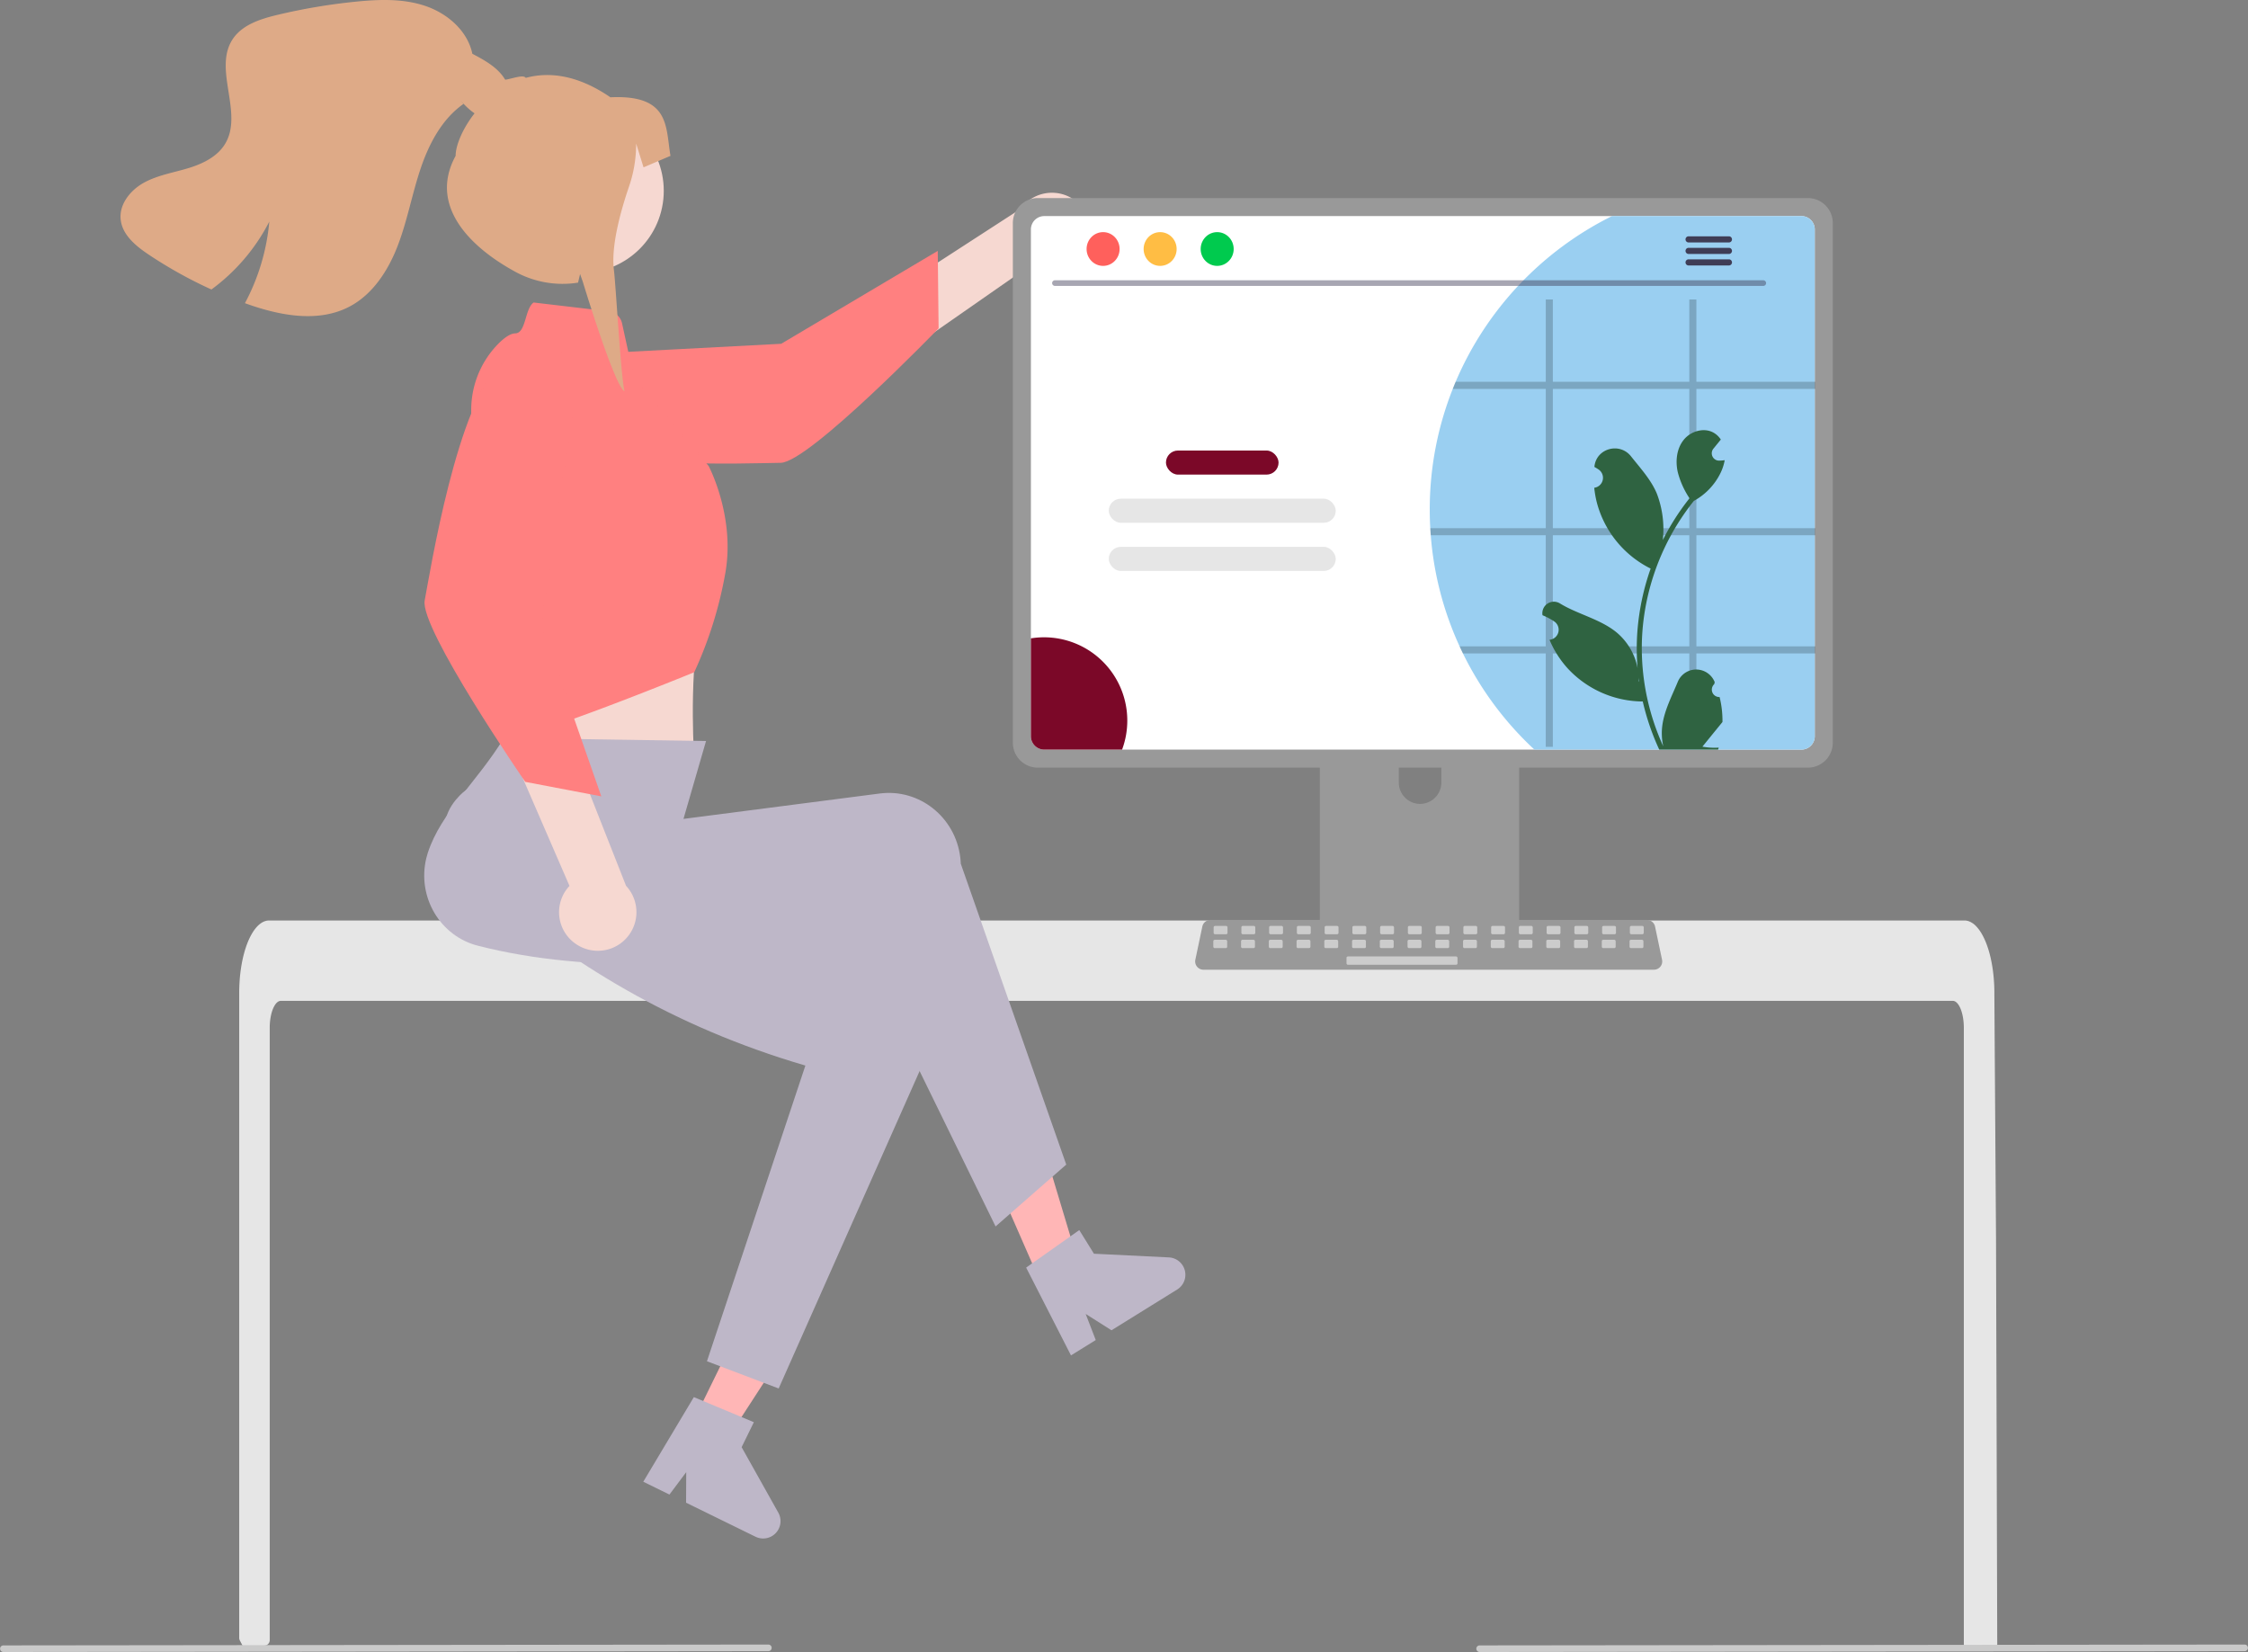 <?xml version="1.0" encoding="UTF-8" standalone="no"?>
<svg
   data-name="Layer 1"
   width="810.131"
   height="595.285"
   viewBox="0 0 810.131 595.285"
   version="1.1"
   id="svg146"
   sodipodi:docname="intuitive.svg"
   inkscape:version="1.1 (c68e22c387, 2021-05-23)"
   xmlns:inkscape="http://www.inkscape.org/namespaces/inkscape"
   xmlns:sodipodi="http://sodipodi.sourceforge.net/DTD/sodipodi-0.dtd"
   xmlns="http://www.w3.org/2000/svg"
   xmlns:svg="http://www.w3.org/2000/svg">
  <rect x="0" y="0" width="810.131" height="595.285" fill="#808080" stroke="none"/>
  <defs
     id="defs150" />
  <sodipodi:namedview
     id="namedview148"
     pagecolor="#ffffff"
     bordercolor="#666666"
     borderopacity="1.0"
     inkscape:pageshadow="2"
     inkscape:pageopacity="0.0"
     inkscape:pagecheckerboard="0"
     showgrid="false"
     inkscape:zoom="0.92345392"
     inkscape:cx="-163.51655"
     inkscape:cy="77.426711"
     inkscape:window-width="2560"
     inkscape:window-height="1017"
     inkscape:window-x="1912"
     inkscape:window-y="-8"
     inkscape:window-maximized="1"
     inkscape:current-layer="svg146" />
  <polygon
     points="378.969 471.236 391.767 465.509 375.738 412.214 356.848 420.666 378.969 471.236"
     fill="#ffb6b6"
     id="polygon2" />
  <path
     d="M564.736,609.125l19.145-13.52,5.284,8.518,27,1.329a6.261,6.261,0,0,1,2.993,11.575l-23.669,14.683-9.307-5.895,3.634,9.414-8.924,5.536Z"
     transform="translate(-194.934 -152.357)"
     fill="#2f2e41"
     id="path4"
     style="fill:#beb7c8;fill-opacity:1" />
  <path
     d="M902.658,522.718c0-5.36-1.8-9.71-4.01-9.72h-602.49c-2.22.01-4.01,4.36-4.02,9.72v220.643a2.003,2.003,0,0,1-1.809,1.994q-2.426.233-4.851.433c-.04,0-.08.01-.12.01-.88.08-1.76.14-2.64.21h-.01q-.679-1.255-1.342-2.533a2.011,2.011,0,0,1-.228-.929V510.108c0-1.48.06-2.97.16-4.44a56.884,56.884,0,0,1,.75-6.02c1.69-9.29,5.51-15.58,9.85-15.6h611a4.683,4.683,0,0,1,1.84.39,7.173,7.173,0,0,1,2.27,1.59,14.07,14.07,0,0,1,2.23,3.05c2.14,3.77,3.67,9.39,4.21,15.93,0,.06.01.12.01.18.14,1.62.21,3.27.2,4.92l.14,21.43.09,12.78.27,40.1.1,14.24.44,146.2h0a2,2,0,0,1-2,2h-8.04a2,2,0,0,1-2-2Z"
     transform="translate(-194.934 -152.357)"
     fill="#e6e6e6"
     id="path6" />
  <path
     d="M738.942,383.772H674.023a3.464,3.464,0,0,0-3.459,3.467V489.793h71.845V387.24A3.466,3.466,0,0,0,738.942,383.772Zm-32.241,58.27a7.702,7.702,0,0,1-7.666-7.666V422.548a7.666,7.666,0,0,1,15.332,0v11.829a7.702,7.702,0,0,1-7.666,7.666Z"
     transform="translate(-194.934 -152.357)"
     fill="#2f2e41"
     id="path8"
     style="fill:#999999" />
  <path
     d="M670.341,486.513v9.894a1.938,1.938,0,0,0,1.934,1.934h68.422a1.944,1.944,0,0,0,1.934-1.934v-9.894Z"
     transform="translate(-194.934 -152.357)"
     fill="#3f3d56"
     id="path10" />
  <path
     d="M586.932,240.957a13.844,13.844,0,0,1-20.158,6.657l-91.638,63.839-2.53-25.441,90.102-58.376a13.919,13.919,0,0,1,24.224,13.32Z"
     transform="translate(-194.934 -152.357)"
     fill="#ffb6b6"
     id="path12"
     style="fill:#f6d8d1;fill-opacity:1" />
  <path
     d="M381.76,281.208s-9.922,14.662,5.648,27.636,78.681,10.393,88.865,10.282,56.913-48.45,56.913-48.45l-.306-27.917-56.418,33.476Z"
     transform="translate(-194.934 -152.357)"
     fill="#522b47"
     id="path14"
     style="fill:#ff8080;fill-opacity:1" />
  <path
     d="M376.142,378.55l1,19s-2.952,16.83-.524,20.462c2.409,3.614,68.568,8.99,68.568,8.99s-2.074-28.336,1.667-48.833Z"
     transform="translate(-194.934 -152.357)"
     fill="#ffb6b6"
     id="path16"
     style="fill:#f6d8d1;fill-opacity:1" />
  <path
     d="M579.186,572.003l-25.467,22.293-49.913-102.081c-49.495,8.512-96.19,11.239-136.579.942-13.675-3.438-22.034-17.558-18.67-31.538q.236-.98.545-1.94c4.834-14.748,17.487-25.183,27.456-41.404l72.817,1.106-8.133,28.062L511.979,438.29c14.225-1.841,27.217,8.456,29.018,22.998q.143,1.152.186,2.313Z"
     transform="translate(-194.934 -152.357)"
     fill="#2f2e41"
     id="path18"
     style="fill:#beb7c8" />
  <circle
     cx="209.64"
     cy="68.762"
     r="29.568"
     fill="#ffb6b6"
     id="circle20"
     style="fill:#f6d8d1;fill-opacity:1" />
  <path
     d="M387.24,261.362l27.111,3.19a5.532,5.532,0,0,1,4.758,4.313l4.311,19.729,26.877,31.651s9.651,18.096,6.032,38.605a145.273,145.273,0,0,1-11.21,35.748s-66.096,27.032-68.509,23.413-3.196-20.058-3.196-20.058l-8.504-94.602a33.944,33.944,0,0,1,9.756-27.275c2.145-2.11,4.263-3.588,5.986-3.588C384.546,272.354,384.047,263.592,387.24,261.362Z"
     transform="translate(-194.934 -152.357)"
     fill="#522b47"
     id="path22"
     style="fill:#ff8080;fill-opacity:1" />
  <polygon
     points="250.479 510.874 263.06 517.036 293.347 470.36 274.778 461.265 250.479 510.874"
     fill="#ffb6b6"
     id="polygon24" />
  <path
     d="M475.551,652.682l-25.847-9.813,35.474-106.546c-48.193-14.13-84.546-36.889-116.286-63.905-10.768-9.104-18.843-20.795-9.672-31.869q.643-.777,1.343-1.502c10.829-11.118,38.312-8.979,54.4-19.16l35.982,38.416L448.69,468.594l67.551,22.899c13.585,4.605,20.722,19.567,15.941,33.419q-.379,1.097-.85,2.159Z"
     transform="translate(-194.934 -152.357)"
     fill="#2f2e41"
     id="path26"
     style="fill:#beb7c8" />
  <path
     d="M444.984,655.794,466.609,664.833l-4.41,9.002,13.217,23.581a6.261,6.261,0,0,1-8.216,8.685l-25.014-12.254.05-11.016-6.045,8.079-9.431-4.62Z"
     transform="translate(-194.934 -152.357)"
     fill="#2f2e41"
     id="path28"
     style="fill:#beb7c8;fill-opacity:1" />
  <path
     d="M402.697,492.659a13.844,13.844,0,0,1-2.534-21.077L355.735,369.117l25.438,2.558L420.551,471.552a13.919,13.919,0,0,1-17.853,21.107Z"
     transform="translate(-194.934 -152.357)"
     fill="#ffb6b6"
     id="path30"
     style="fill:#f6d8d1;fill-opacity:1" />
  <path
     d="M403.871,283.579s-12.407-12.629-28.208.064S349.895,358.708,347.988,368.713s36.221,65.38,36.221,65.38l27.425,5.228-21.641-61.93Z"
     transform="translate(-194.934 -152.357)"
     fill="#522b47"
     id="path32"
     style="fill:#ff8080;fill-opacity:1" />
  <path
     d="M846.443,223.726H568.938a9.008,9.008,0,0,0-8.994,8.994V419.982a9.003,9.003,0,0,0,8.994,8.994H846.443a9.003,9.003,0,0,0,8.994-8.994V232.72A9.008,9.008,0,0,0,846.443,223.726Z"
     transform="translate(-194.934 -152.357)"
     fill="#3f3d56"
     id="path34"
     style="fill:#999999" />
  <path
     d="M844.126,230.223h-272.87a4.82,4.82,0,0,0-4.81,4.82v182.62a4.818,4.818,0,0,0,4.81,4.81h272.87a4.818,4.818,0,0,0,4.81-4.81v-182.62A4.82,4.82,0,0,0,844.126,230.223Z"
     transform="translate(-194.934 -152.357)"
     fill="#fff"
     id="path36" />
  <path
     d="M790.976,501.785H628.633a2.986,2.986,0,0,1-2.922-3.602l2.519-11.964a2.999,2.999,0,0,1,2.922-2.371H788.457a2.999,2.999,0,0,1,2.922,2.371l2.519,11.964a2.986,2.986,0,0,1-2.922,3.602Z"
     transform="translate(-194.934 -152.357)"
     fill="#2f2e41"
     id="path38"
     style="fill:#999999" />
  <rect
     x="437.37"
     y="333.645"
     width="5"
     height="3"
     rx="0.488"
     fill="#3f3d56"
     id="rect40"
     style="fill:#cccccc" />
  <rect
     x="447.37"
     y="333.645"
     width="5"
     height="3"
     rx="0.488"
     fill="#3f3d56"
     id="rect42"
     style="fill:#cccccc" />
  <rect
     x="457.37"
     y="333.645"
     width="5"
     height="3"
     rx="0.488"
     fill="#3f3d56"
     id="rect44"
     style="fill:#cccccc" />
  <rect
     x="467.37"
     y="333.645"
     width="5"
     height="3"
     rx="0.488"
     fill="#3f3d56"
     id="rect46"
     style="fill:#cccccc" />
  <rect
     x="477.37"
     y="333.645"
     width="5"
     height="3"
     rx="0.488"
     fill="#3f3d56"
     id="rect48"
     style="fill:#cccccc" />
  <rect
     x="487.37"
     y="333.645"
     width="5"
     height="3"
     rx="0.488"
     fill="#3f3d56"
     id="rect50"
     style="fill:#cccccc" />
  <rect
     x="497.37"
     y="333.645"
     width="5"
     height="3"
     rx="0.488"
     fill="#3f3d56"
     id="rect52"
     style="fill:#cccccc" />
  <rect
     x="507.37"
     y="333.645"
     width="5"
     height="3"
     rx="0.488"
     fill="#3f3d56"
     id="rect54"
     style="fill:#cccccc" />
  <rect
     x="517.37"
     y="333.645"
     width="5"
     height="3"
     rx="0.488"
     fill="#3f3d56"
     id="rect56"
     style="fill:#cccccc" />
  <rect
     x="527.37"
     y="333.645"
     width="5"
     height="3"
     rx="0.488"
     fill="#3f3d56"
     id="rect58"
     style="fill:#cccccc" />
  <rect
     x="537.37"
     y="333.645"
     width="5"
     height="3"
     rx="0.488"
     fill="#3f3d56"
     id="rect60"
     style="fill:#cccccc" />
  <rect
     x="547.37"
     y="333.645"
     width="5"
     height="3"
     rx="0.488"
     fill="#3f3d56"
     id="rect62"
     style="fill:#cccccc" />
  <rect
     x="557.37"
     y="333.645"
     width="5"
     height="3"
     rx="0.488"
     fill="#3f3d56"
     id="rect64"
     style="fill:#cccccc" />
  <rect
     x="567.37"
     y="333.645"
     width="5"
     height="3"
     rx="0.488"
     fill="#3f3d56"
     id="rect66"
     style="fill:#cccccc" />
  <rect
     x="577.37"
     y="333.645"
     width="5"
     height="3"
     rx="0.488"
     fill="#3f3d56"
     id="rect68"
     style="fill:#cccccc" />
  <rect
     x="587.37"
     y="333.645"
     width="5"
     height="3"
     rx="0.488"
     fill="#3f3d56"
     id="rect70"
     style="fill:#cccccc" />
  <rect
     x="437.252"
     y="338.645"
     width="5"
     height="3"
     rx="0.488"
     fill="#3f3d56"
     id="rect72"
     style="fill:#cccccc" />
  <rect
     x="447.252"
     y="338.645"
     width="5"
     height="3"
     rx="0.488"
     fill="#3f3d56"
     id="rect74"
     style="fill:#cccccc" />
  <rect
     x="457.252"
     y="338.645"
     width="5"
     height="3"
     rx="0.488"
     fill="#3f3d56"
     id="rect76"
     style="fill:#cccccc" />
  <rect
     x="467.252"
     y="338.645"
     width="5"
     height="3"
     rx="0.488"
     fill="#3f3d56"
     id="rect78"
     style="fill:#cccccc" />
  <rect
     x="477.252"
     y="338.645"
     width="5"
     height="3"
     rx="0.488"
     fill="#3f3d56"
     id="rect80"
     style="fill:#cccccc" />
  <rect
     x="487.252"
     y="338.645"
     width="5"
     height="3"
     rx="0.488"
     fill="#3f3d56"
     id="rect82"
     style="fill:#cccccc" />
  <rect
     x="497.252"
     y="338.645"
     width="5"
     height="3"
     rx="0.488"
     fill="#3f3d56"
     id="rect84"
     style="fill:#cccccc" />
  <rect
     x="507.252"
     y="338.645"
     width="5"
     height="3"
     rx="0.488"
     fill="#3f3d56"
     id="rect86"
     style="fill:#cccccc" />
  <rect
     x="517.252"
     y="338.645"
     width="5"
     height="3"
     rx="0.488"
     fill="#3f3d56"
     id="rect88"
     style="fill:#cccccc" />
  <rect
     x="527.252"
     y="338.645"
     width="5"
     height="3"
     rx="0.488"
     fill="#3f3d56"
     id="rect90"
     style="fill:#cccccc" />
  <rect
     x="537.252"
     y="338.645"
     width="5"
     height="3"
     rx="0.488"
     fill="#3f3d56"
     id="rect92"
     style="fill:#cccccc" />
  <rect
     x="547.252"
     y="338.645"
     width="5"
     height="3"
     rx="0.488"
     fill="#3f3d56"
     id="rect94"
     style="fill:#cccccc" />
  <rect
     x="557.252"
     y="338.645"
     width="5"
     height="3"
     rx="0.488"
     fill="#3f3d56"
     id="rect96"
     style="fill:#cccccc" />
  <rect
     x="567.252"
     y="338.645"
     width="5"
     height="3"
     rx="0.488"
     fill="#3f3d56"
     id="rect98"
     style="fill:#cccccc" />
  <rect
     x="577.252"
     y="338.645"
     width="5"
     height="3"
     rx="0.488"
     fill="#3f3d56"
     id="rect100"
     style="fill:#cccccc" />
  <rect
     x="587.252"
     y="338.645"
     width="5"
     height="3"
     rx="0.488"
     fill="#3f3d56"
     id="rect102"
     style="fill:#cccccc" />
  <rect
     x="485.252"
     y="344.645"
     width="40"
     height="3"
     rx="0.488"
     fill="#3f3d56"
     id="rect104"
     style="fill:#cccccc" />
  <path
     d="M1003.875,747.335l-275.75.307a1.191,1.191,0,0,1,0-2.381l275.75-.307a1.191,1.191,0,0,1,0,2.381Z"
     transform="translate(-194.934 -152.357)"
     fill="#cacaca"
     id="path110" />
  <path
     d="M471.875,747.335l-275.75.307a1.191,1.191,0,0,1,0-2.381l275.75-.307a1.191,1.191,0,0,1,0,2.381Z"
     transform="translate(-194.934 -152.357)"
     fill="#cacaca"
     id="path112" />
  <path
     d="M373.306,194.763c-4.77,1.42-9.22-2.57-12.54-6.35l1.18,1.4c-7.81,5.5-12.48,14.46-15.51,23.53-3.03,9.06-4.72,18.55-8.14,27.48-3.42,8.92-8.94,17.55-17.39,22-11.32,5.96-25.19,3.25-37.23-1.05-.16-.06-.31-.11-.47-.17a76.722,76.722,0,0,0,8.78-29.4,69.759,69.759,0,0,1-20.86,24.47,160.14,160.14,0,0,1-22.62-12.58c-4.65-3.11-9.55-7.13-10.09-12.7-.55-5.53,3.58-10.58,8.45-13.24,4.87-2.66,10.47-3.56,15.79-5.16,5.31-1.59,10.73-4.2,13.52-9,6.43-11.04-4.39-26.61,2.51-37.37,3.4-5.29,10-7.41,16.12-8.88a213.117,213.117,0,0,1,28.38-4.79c8.39-.84,17.06-1.15,25.04,1.55,7.98,2.7,15.22,8.97,16.93,17.23,4.66,2.45,9.59,5.16,12.09,9.81C379.746,186.183,378.356,193.263,373.306,194.763Z"
     transform="translate(-194.934 -152.357)"
     fill="#2f2e41"
     id="path114"
     style="fill:#deaa87" />
  <path
     d="M366.186,192.902c-4.568,5.722-7.054,11.91-7.054,15.615-9.489,17.342,4.08,32.238,21.423,41.727a35.53,35.53,0,0,0,22.7,3.958l.726-3.097.983,2.79s11.291,37.293,15.016,39.481c-1.413-6.637-3.032-37.367-3.819-43.844-1.089-8.816,2.708-21.94,5.447-29.922a47.111,47.111,0,0,0,2.579-15.289v-.228l2.667,8.567,9.709-4.142c-1.806-10.361,0-22.123-21.656-21.103-11.713-8.055-22.027-9.282-30.5-6.998-1.093-1.69-7.399,1.476-9.22.586"
     transform="translate(-194.934 -152.357)"
     fill="#2f2e41"
     id="path116"
     style="fill:#deaa87" />
  <path
     d="M848.936,235.043v182.62a4.818,4.818,0,0,1-4.81,4.81h-96.22a118.076,118.076,0,0,1-25.76-34.66q-.63-1.26-1.2-2.55a117.029,117.029,0,0,1-10.4-40.03c-.07-.85-.13-1.7-.17-2.56-.13-2.2-.19-4.43-.19-6.67a117.535,117.535,0,0,1,8.29-43.51c.33-.86.68-1.71,1.04-2.56a118.399,118.399,0,0,1,56.35-59.71h68.26A4.82,4.82,0,0,1,848.936,235.043Z"
     transform="translate(-194.934 -152.357)"
     fill="#522b47"
     id="path118"
     style="fill:#9acff1;fill-opacity:1" />
  <path
     d="M830.41,255.383H575.086a1.016,1.016,0,0,1,0-2.031H830.41a1.016,1.016,0,0,1,0,2.031Z"
     transform="translate(-194.934 -152.357)"
     fill="#cacaca"
     id="path120"
     style="fill:#3f3d56;fill-opacity:0.454" />
  <ellipse
     cx="397.532"
     cy="89.728"
     rx="5.95"
     ry="6.083"
     fill="#3f3d56"
     id="ellipse122"
     style="fill:#ff605c;fill-opacity:1" />
  <ellipse
     cx="418.088"
     cy="89.728"
     rx="5.95"
     ry="6.083"
     fill="#3f3d56"
     id="ellipse124"
     style="fill:#ffbd44;fill-opacity:1" />
  <ellipse
     cx="438.644"
     cy="89.728"
     rx="5.95"
     ry="6.083"
     fill="#3f3d56"
     id="ellipse126"
     style="fill:#00ca4e;fill-opacity:1" />
  <path
     d="M818.033,237.51H803.431a1.106,1.106,0,0,0,0,2.211h14.602a1.106,1.106,0,0,0,0-2.211Z"
     transform="translate(-194.934 -152.357)"
     fill="#3f3d56"
     id="path128" />
  <path
     d="M818.033,241.66H803.431a1.106,1.106,0,0,0,0,2.211h14.602a1.106,1.106,0,0,0,0-2.211Z"
     transform="translate(-194.934 -152.357)"
     fill="#3f3d56"
     id="path130" />
  <path
     d="M818.033,245.805H803.431a1.106,1.106,0,0,0,0,2.211h14.602a1.106,1.106,0,0,0,0-2.211Z"
     transform="translate(-194.934 -152.357)"
     fill="#3f3d56"
     id="path132" />
  <rect
     x="420.185"
     y="162.344"
     width="40.582"
     height="8.678"
     rx="4.339"
     fill="#522b47"
     id="rect134"
     style="fill:#7b0828;fill-opacity:1" />
  <rect
     x="399.575"
     y="179.7"
     width="81.802"
     height="8.678"
     rx="4.339"
     fill="#e6e6e6"
     id="rect136" />
  <rect
     x="399.575"
     y="197.056"
     width="81.802"
     height="8.678"
     rx="4.339"
     fill="#e6e6e6"
     id="rect138" />
  <path
     d="M601.186,412.003a29.815,29.815,0,0,1-1.88,10.47h-28.05a4.818,4.818,0,0,1-4.81-4.81v-35.28a29.628,29.628,0,0,1,4.74-.38A29.998,29.998,0,0,1,601.186,412.003Z"
     transform="translate(-194.934 -152.357)"
     fill="#522b47"
     id="path140"
     style="fill:#7b0828;fill-opacity:1" />
  <path
     d="M849.186,292.493v-2.56h-42.91v-29.67h-2.55v29.67h-49.18v-29.67h-2.55v29.67h-32.48c-.36.85-.71,1.7-1.04,2.56h33.52v50.18h-41.62c.04.86.1,1.71.17,2.56h41.45v40.03h-31.05q.57,1.29,1.2,2.55h29.85v33.65h2.55v-33.65h49.18v33.65h2.55v-33.65h42.91v-2.55h-42.91v-40.03h42.91v-2.56h-42.91v-50.18Zm-45.46,92.77h-49.18v-40.03h49.18Zm0-42.59h-49.18v-50.18h49.18Z"
     transform="translate(-194.934 -152.357)"
     opacity="0.2"
     id="path142" />
  <path
     d="M814.637,403.526a2.672,2.672,0,0,1-1.937-4.632l.183-.728q-.036-.087-.073-.175a7.176,7.176,0,0,0-13.237.049c-2.165,5.214-4.922,10.438-5.6,15.951a21.23,21.23,0,0,0,.373,7.301,85.115,85.115,0,0,1-7.743-35.351,82.154,82.154,0,0,1,.51-9.165q.422-3.742,1.171-7.431a86.101,86.101,0,0,1,17.075-36.492,22.914,22.914,0,0,0,9.53-9.887,17.478,17.478,0,0,0,1.59-4.776c-.464.061-.935.099-1.399.129-.145.008-.297.015-.441.023l-.055.002a2.648,2.648,0,0,1-2.174-4.313q.3-.37.601-.739c.304-.38.616-.753.92-1.133a1.318,1.318,0,0,0,.099-.114c.35-.434.7-.859,1.05-1.293a7.656,7.656,0,0,0-2.51-2.426c-3.506-2.054-8.343-.631-10.876,2.54-2.54,3.171-3.019,7.621-2.137,11.583a30.682,30.682,0,0,0,4.244,9.461c-.19.243-.388.479-.578.723a86.658,86.658,0,0,0-9.045,14.329,36.024,36.024,0,0,0-2.151-16.733c-2.059-4.966-5.917-9.149-9.315-13.442-4.081-5.157-12.451-2.906-13.17,3.631q-.01.095-.02.19.757.427,1.482.907a3.625,3.625,0,0,1-1.461,6.596l-.074.011a36.067,36.067,0,0,0,.951,5.392,37.134,37.134,0,0,0,18.489,23.273c.297.152.586.304.882.449a88.452,88.452,0,0,0-4.761,22.406,83.894,83.894,0,0,0,.061,13.546l-.023-.16a22.168,22.168,0,0,0-7.568-12.8c-5.824-4.784-14.052-6.546-20.334-10.391a4.16,4.16,0,0,0-6.372,4.047q.013.084.026.168a24.351,24.351,0,0,1,2.73,1.316q.757.427,1.482.907a3.625,3.625,0,0,1-1.461,6.596l-.074.011c-.053.008-.099.015-.152.023a36.097,36.097,0,0,0,6.64,10.397,37.167,37.167,0,0,0,26.955,11.827h.008a88.426,88.426,0,0,0,5.94,17.341h21.22c.076-.236.145-.479.213-.715a24.109,24.109,0,0,1-5.872-.35c1.574-1.932,3.149-3.879,4.723-5.811a1.318,1.318,0,0,0,.099-.114c.799-.989,1.605-1.97,2.403-2.959l0-.001a35.315,35.315,0,0,0-1.035-8.996Zm-24.299-47.801.011-.015-.011.03Zm-4.7,42.371-.183-.411c.008-.297.008-.593,0-.897,0-.084-.015-.167-.015-.251.068.525.129,1.05.205,1.574Z"
     transform="translate(-194.934 -152.357)"
     fill="#2f2e41"
     id="path144"
     style="fill:#2f6341;fill-opacity:1" />
</svg>
